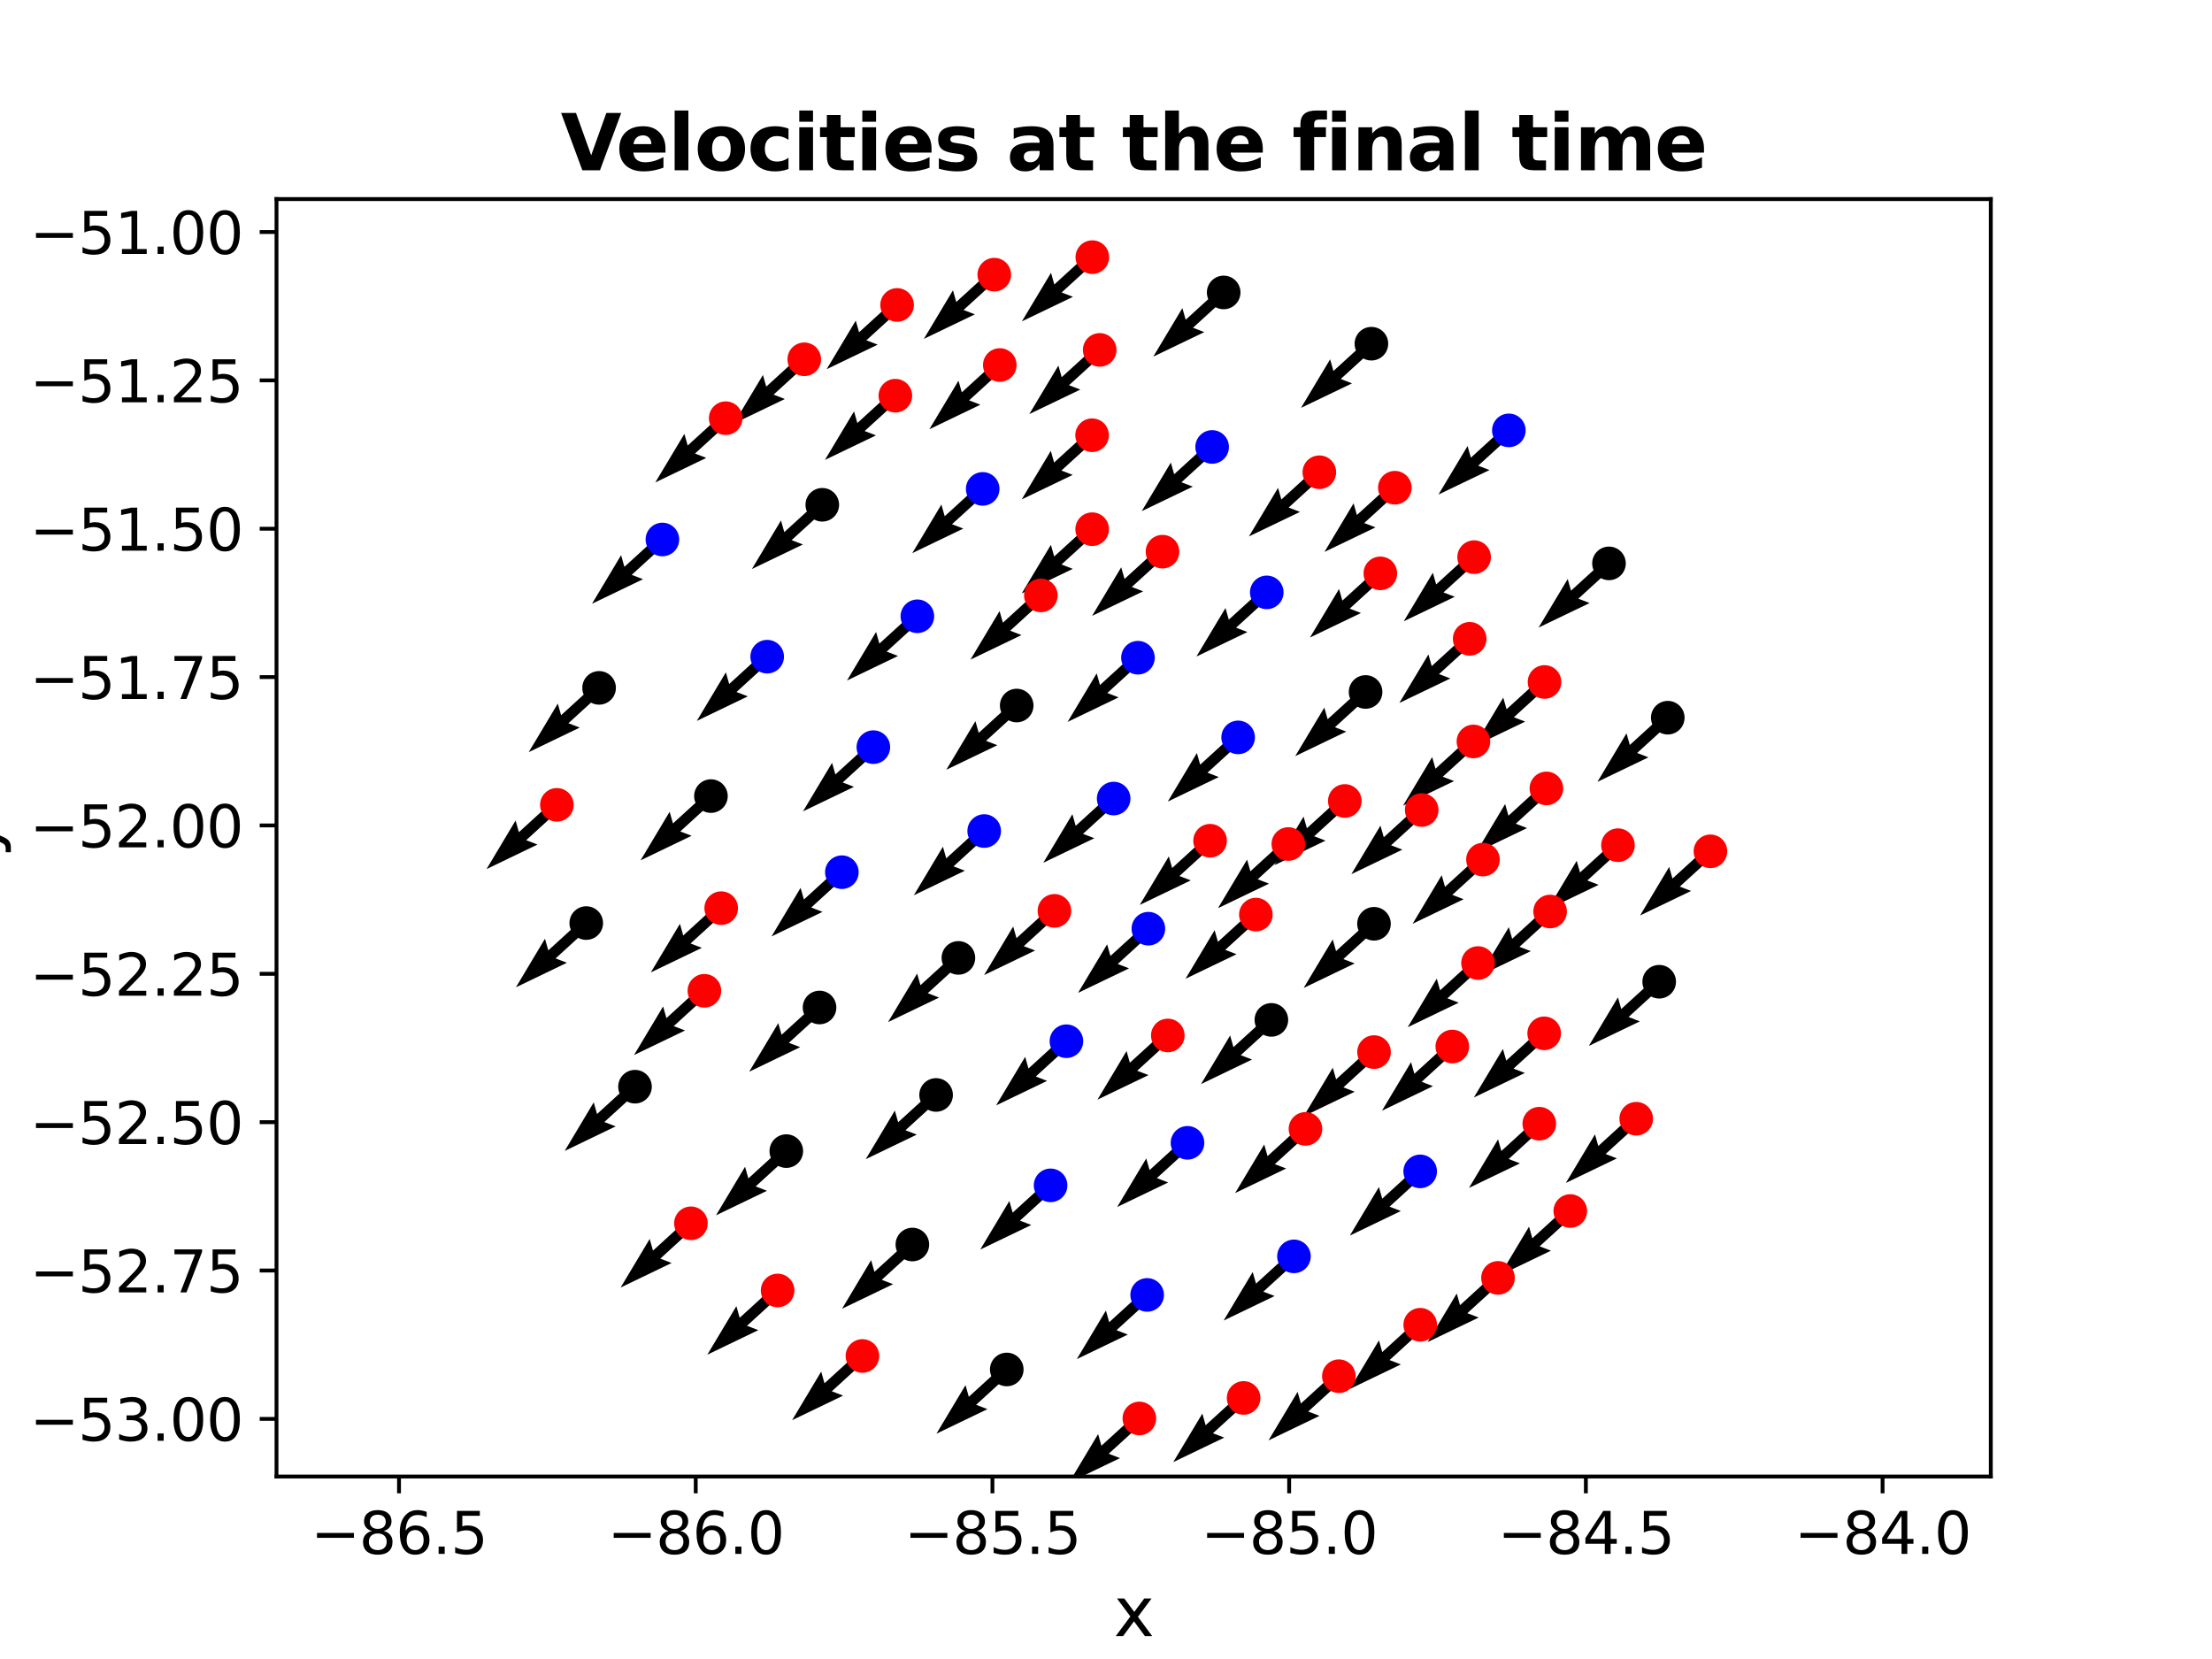 <?xml version="1.0" encoding="utf-8" standalone="no"?>
<!DOCTYPE svg PUBLIC "-//W3C//DTD SVG 1.1//EN"
  "http://www.w3.org/Graphics/SVG/1.1/DTD/svg11.dtd">
<svg xmlns:xlink="http://www.w3.org/1999/xlink" width="460.8pt" height="345.6pt" viewBox="0 0 460.8 345.6" xmlns="http://www.w3.org/2000/svg" version="1.1">
 <defs>
  <style type="text/css">*{stroke-linejoin: round; stroke-linecap: butt}</style>
 </defs>
 <g id="figure_1">
  <g id="patch_1">
   <path d="M 0 345.6 
L 460.8 345.6 
L 460.8 0 
L 0 0 
z
" style="fill: #ffffff"/>
  </g>
  <g id="axes_1">
   <g id="patch_2">
    <path d="M 57.6 307.584 
L 414.72 307.584 
L 414.72 41.472 
L 57.6 41.472 
z
" style="fill: #ffffff"/>
   </g>
   <g id="Quiver_1">
    <path d="M 182.696 156.477 
L 175.547 163.003 
L 177.903 163.91 
L 167.278 169.02 
L 173.336 158.905 
L 174.024 161.334 
L 181.173 154.809 
L 182.696 156.477 
" clip-path="url(#pd599fb9246)"/>
    <path d="M 296.61 244.855 
L 289.466 251.373 
L 291.822 252.281 
L 281.197 257.39 
L 287.255 247.275 
L 287.943 249.705 
L 295.087 243.186 
L 296.61 244.855 
" clip-path="url(#pd599fb9246)"/>
    <path d="M 191.865 129.218 
L 184.713 135.744 
L 187.069 136.651 
L 176.443 141.76 
L 182.502 131.646 
L 183.191 134.075 
L 190.343 127.549 
L 191.865 129.218 
" clip-path="url(#pd599fb9246)"/>
    <path d="M 237.819 137.847 
L 230.669 144.369 
L 233.026 145.276 
L 222.399 150.384 
L 228.459 140.27 
L 229.147 142.7 
L 236.297 136.179 
L 237.819 137.847 
" clip-path="url(#pd599fb9246)"/>
    <path d="M 239.988 194.298 
L 232.845 200.816 
L 235.201 201.724 
L 224.575 206.833 
L 230.634 196.718 
L 231.322 199.148 
L 238.466 192.63 
L 239.988 194.298 
" clip-path="url(#pd599fb9246)"/>
    <path d="M 239.735 270.588 
L 232.59 277.106 
L 234.947 278.014 
L 224.32 283.122 
L 230.38 273.008 
L 231.068 275.438 
L 238.212 268.92 
L 239.735 270.588 
" clip-path="url(#pd599fb9246)"/>
    <path d="M 248.139 238.904 
L 240.997 245.422 
L 243.353 246.329 
L 232.728 251.438 
L 238.786 241.324 
L 239.474 243.753 
L 246.616 237.236 
L 248.139 238.904 
" clip-path="url(#pd599fb9246)"/>
    <path d="M 205.474 102.681 
L 198.319 109.206 
L 200.676 110.114 
L 190.049 115.221 
L 196.11 105.108 
L 196.797 107.538 
L 203.952 101.012 
L 205.474 102.681 
" clip-path="url(#pd599fb9246)"/>
    <path d="M 160.578 137.63 
L 153.425 144.158 
L 155.782 145.065 
L 145.157 150.176 
L 151.214 140.06 
L 151.902 142.49 
L 159.055 135.961 
L 160.578 137.63 
" clip-path="url(#pd599fb9246)"/>
    <path d="M 205.786 173.957 
L 198.639 180.479 
L 200.996 181.386 
L 190.37 186.496 
L 196.428 176.381 
L 197.117 178.811 
L 204.263 172.289 
L 205.786 173.957 
" clip-path="url(#pd599fb9246)"/>
    <path d="M 176.138 182.528 
L 168.99 189.053 
L 171.347 189.959 
L 160.722 195.07 
L 166.779 184.955 
L 167.467 187.384 
L 174.615 180.86 
L 176.138 182.528 
" clip-path="url(#pd599fb9246)"/>
    <path d="M 264.651 124.238 
L 257.501 130.758 
L 259.858 131.666 
L 249.23 136.771 
L 255.292 126.659 
L 255.979 129.089 
L 263.129 122.569 
L 264.651 124.238 
" clip-path="url(#pd599fb9246)"/>
    <path d="M 270.317 262.559 
L 263.173 269.077 
L 265.529 269.984 
L 254.903 275.093 
L 260.962 264.978 
L 261.65 267.408 
L 268.795 260.89 
L 270.317 262.559 
" clip-path="url(#pd599fb9246)"/>
    <path d="M 253.272 93.944 
L 246.117 100.467 
L 248.473 101.375 
L 237.845 106.48 
L 243.908 96.368 
L 244.596 98.798 
L 251.75 92.275 
L 253.272 93.944 
" clip-path="url(#pd599fb9246)"/>
    <path d="M 315.083 90.491 
L 307.932 97.01 
L 310.288 97.918 
L 299.659 103.022 
L 305.723 92.911 
L 306.41 95.341 
L 313.562 88.822 
L 315.083 90.491 
" clip-path="url(#pd599fb9246)"/>
    <path d="M 219.619 247.765 
L 212.477 254.282 
L 214.833 255.189 
L 204.208 260.298 
L 210.266 250.184 
L 210.954 252.613 
L 218.096 246.097 
L 219.619 247.765 
" clip-path="url(#pd599fb9246)"/>
    <path d="M 138.752 113.22 
L 131.596 119.751 
L 133.953 120.658 
L 123.328 125.769 
L 129.385 115.653 
L 130.074 118.083 
L 137.23 111.552 
L 138.752 113.22 
" clip-path="url(#pd599fb9246)"/>
    <path d="M 222.915 217.741 
L 215.772 224.259 
L 218.128 225.166 
L 207.502 230.275 
L 213.561 220.161 
L 214.249 222.59 
L 221.393 216.072 
L 222.915 217.741 
" clip-path="url(#pd599fb9246)"/>
    <path d="M 258.687 154.446 
L 251.541 160.965 
L 253.897 161.872 
L 243.271 166.98 
L 249.331 156.866 
L 250.019 159.296 
L 257.165 152.777 
L 258.687 154.446 
" clip-path="url(#pd599fb9246)"/>
    <path d="M 232.756 167.188 
L 225.61 173.708 
L 227.966 174.616 
L 217.34 179.725 
L 223.399 169.61 
L 224.087 172.04 
L 231.234 165.519 
L 232.756 167.188 
" clip-path="url(#pd599fb9246)"/>
    <path d="M 291.336 102.437 
L 284.184 108.956 
L 286.54 109.864 
L 275.912 114.968 
L 281.976 104.856 
L 282.663 107.286 
L 289.815 100.768 
L 291.336 102.437 
" clip-path="url(#pd599fb9246)"/>
    <path d="M 275.601 99.212 
L 268.449 105.731 
L 270.805 106.64 
L 260.176 111.743 
L 266.24 101.632 
L 266.927 104.062 
L 274.08 97.543 
L 275.601 99.212 
" clip-path="url(#pd599fb9246)"/>
    <path d="M 228.312 54.403 
L 221.155 60.927 
L 223.511 61.835 
L 212.883 66.94 
L 218.946 56.828 
L 219.633 59.258 
L 226.79 52.733 
L 228.312 54.403 
" clip-path="url(#pd599fb9246)"/>
    <path d="M 220.419 190.582 
L 213.274 197.103 
L 215.63 198.01 
L 205.005 203.12 
L 211.063 193.005 
L 211.751 195.435 
L 218.896 188.914 
L 220.419 190.582 
" clip-path="url(#pd599fb9246)"/>
    <path d="M 229.849 73.724 
L 222.693 80.248 
L 225.05 81.156 
L 214.422 86.261 
L 220.485 76.149 
L 221.172 78.579 
L 228.328 72.055 
L 229.849 73.724 
" clip-path="url(#pd599fb9246)"/>
    <path d="M 209.037 76.875 
L 201.879 83.401 
L 204.235 84.309 
L 193.608 89.414 
L 199.67 79.302 
L 200.357 81.732 
L 207.515 75.206 
L 209.037 76.875 
" clip-path="url(#pd599fb9246)"/>
    <path d="M 279.674 287.523 
L 272.523 294.046 
L 274.879 294.953 
L 264.252 300.06 
L 270.313 289.947 
L 271.001 292.377 
L 278.151 285.854 
L 279.674 287.523 
" clip-path="url(#pd599fb9246)"/>
    <path d="M 309.69 179.9 
L 302.545 186.418 
L 304.902 187.325 
L 294.276 192.434 
L 300.335 182.32 
L 301.023 184.749 
L 308.168 178.231 
L 309.69 179.9 
" clip-path="url(#pd599fb9246)"/>
    <path d="M 147.5 207.234 
L 140.351 213.762 
L 142.708 214.668 
L 132.084 219.781 
L 138.139 209.664 
L 138.828 212.094 
L 145.977 205.566 
L 147.5 207.234 
" clip-path="url(#pd599fb9246)"/>
    <path d="M 151 190.018 
L 143.851 196.546 
L 146.208 197.452 
L 135.583 202.565 
L 141.639 192.448 
L 142.328 194.878 
L 149.477 188.35 
L 151 190.018 
" clip-path="url(#pd599fb9246)"/>
    <path d="M 307.703 155.291 
L 300.557 161.809 
L 302.913 162.716 
L 292.286 167.823 
L 298.347 157.71 
L 299.035 160.14 
L 306.181 153.623 
L 307.703 155.291 
" clip-path="url(#pd599fb9246)"/>
    <path d="M 259.827 292.052 
L 252.679 298.571 
L 255.035 299.479 
L 244.408 304.586 
L 250.469 294.473 
L 251.157 296.902 
L 258.305 290.383 
L 259.827 292.052 
" clip-path="url(#pd599fb9246)"/>
    <path d="M 312.826 267.038 
L 305.675 273.561 
L 308.031 274.468 
L 297.405 279.576 
L 303.465 269.462 
L 304.153 271.892 
L 311.303 265.369 
L 312.826 267.038 
" clip-path="url(#pd599fb9246)"/>
    <path d="M 286.997 220.002 
L 279.855 226.519 
L 282.211 227.426 
L 271.585 232.535 
L 277.644 222.42 
L 278.332 224.85 
L 285.475 218.334 
L 286.997 220.002 
" clip-path="url(#pd599fb9246)"/>
    <path d="M 151.937 87.95 
L 144.779 94.481 
L 147.136 95.388 
L 136.51 100.497 
L 142.569 90.383 
L 143.257 92.812 
L 150.415 86.281 
L 151.937 87.95 
" clip-path="url(#pd599fb9246)"/>
    <path d="M 307.85 116.894 
L 300.7 123.412 
L 303.056 124.32 
L 292.428 129.424 
L 298.491 119.313 
L 299.178 121.743 
L 306.329 115.225 
L 307.85 116.894 
" clip-path="url(#pd599fb9246)"/>
    <path d="M 269.143 176.657 
L 261.999 183.174 
L 264.356 184.082 
L 253.729 189.19 
L 259.789 179.076 
L 260.477 181.506 
L 267.621 174.989 
L 269.143 176.657 
" clip-path="url(#pd599fb9246)"/>
    <path d="M 180.423 283.306 
L 173.28 289.828 
L 175.637 290.734 
L 165.012 295.847 
L 171.068 285.73 
L 171.757 288.16 
L 178.9 281.638 
L 180.423 283.306 
" clip-path="url(#pd599fb9246)"/>
    <path d="M 228.28 111.074 
L 221.128 117.597 
L 223.484 118.505 
L 212.857 123.611 
L 218.918 113.498 
L 219.606 115.928 
L 226.758 109.405 
L 228.28 111.074 
" clip-path="url(#pd599fb9246)"/>
    <path d="M 308.664 201.451 
L 301.519 207.971 
L 303.875 208.878 
L 293.25 213.988 
L 299.308 203.873 
L 299.996 206.303 
L 307.141 199.783 
L 308.664 201.451 
" clip-path="url(#pd599fb9246)"/>
    <path d="M 238.111 296.322 
L 230.966 302.842 
L 233.323 303.749 
L 222.697 308.859 
L 228.755 298.744 
L 229.444 301.174 
L 236.588 294.654 
L 238.111 296.322 
" clip-path="url(#pd599fb9246)"/>
    <path d="M 322.441 216.093 
L 315.297 222.613 
L 317.654 223.52 
L 307.028 228.63 
L 313.086 218.515 
L 313.774 220.944 
L 320.919 214.425 
L 322.441 216.093 
" clip-path="url(#pd599fb9246)"/>
    <path d="M 296.619 276.804 
L 289.468 283.327 
L 291.825 284.234 
L 281.198 289.342 
L 287.258 279.229 
L 287.946 281.658 
L 295.096 275.136 
L 296.619 276.804 
" clip-path="url(#pd599fb9246)"/>
    <path d="M 187.28 83.264 
L 180.122 89.793 
L 182.478 90.7 
L 171.851 95.807 
L 177.912 85.694 
L 178.6 88.124 
L 185.757 81.596 
L 187.28 83.264 
" clip-path="url(#pd599fb9246)"/>
    <path d="M 168.305 75.68 
L 161.146 82.21 
L 163.503 83.118 
L 152.876 88.225 
L 158.936 78.112 
L 159.624 80.541 
L 166.782 74.012 
L 168.305 75.68 
" clip-path="url(#pd599fb9246)"/>
    <path d="M 187.641 64.36 
L 180.483 70.888 
L 182.839 71.796 
L 172.212 76.903 
L 178.273 66.79 
L 178.961 69.219 
L 186.119 62.691 
L 187.641 64.36 
" clip-path="url(#pd599fb9246)"/>
    <path d="M 207.887 58.05 
L 200.729 64.576 
L 203.086 65.484 
L 192.458 70.59 
L 198.52 60.477 
L 199.207 62.907 
L 206.365 56.381 
L 207.887 58.05 
" clip-path="url(#pd599fb9246)"/>
    <path d="M 341.618 233.887 
L 334.473 240.404 
L 336.829 241.312 
L 326.202 246.419 
L 332.263 236.306 
L 332.951 238.735 
L 340.096 232.218 
L 341.618 233.887 
" clip-path="url(#pd599fb9246)"/>
    <path d="M 321.425 234.922 
L 314.282 241.443 
L 316.639 242.35 
L 306.014 247.461 
L 312.071 237.345 
L 312.759 239.775 
L 319.902 233.254 
L 321.425 234.922 
" clip-path="url(#pd599fb9246)"/>
    <path d="M 252.845 175.975 
L 245.7 182.493 
L 248.057 183.4 
L 237.431 188.509 
L 243.49 178.395 
L 244.178 180.824 
L 251.323 174.307 
L 252.845 175.975 
" clip-path="url(#pd599fb9246)"/>
    <path d="M 296.928 169.571 
L 289.784 176.088 
L 292.14 176.995 
L 281.514 182.103 
L 287.574 171.989 
L 288.262 174.419 
L 295.406 167.902 
L 296.928 169.571 
" clip-path="url(#pd599fb9246)"/>
    <path d="M 272.713 235.999 
L 265.571 242.515 
L 267.928 243.422 
L 257.302 248.532 
L 263.361 238.417 
L 264.049 240.847 
L 271.191 234.33 
L 272.713 235.999 
" clip-path="url(#pd599fb9246)"/>
    <path d="M 303.302 218.84 
L 296.158 225.359 
L 298.515 226.266 
L 287.89 231.377 
L 293.948 221.261 
L 294.636 223.691 
L 301.779 217.172 
L 303.302 218.84 
" clip-path="url(#pd599fb9246)"/>
    <path d="M 288.31 120.273 
L 281.16 126.791 
L 283.516 127.7 
L 272.888 132.804 
L 278.951 122.692 
L 279.638 125.122 
L 286.788 118.604 
L 288.31 120.273 
" clip-path="url(#pd599fb9246)"/>
    <path d="M 242.931 115.755 
L 235.778 122.278 
L 238.134 123.186 
L 227.507 128.292 
L 233.569 118.179 
L 234.256 120.609 
L 241.409 114.086 
L 242.931 115.755 
" clip-path="url(#pd599fb9246)"/>
    <path d="M 217.592 124.866 
L 210.441 131.389 
L 212.797 132.297 
L 202.171 137.405 
L 208.231 127.291 
L 208.918 129.721 
L 216.069 123.198 
L 217.592 124.866 
" clip-path="url(#pd599fb9246)"/>
    <path d="M 322.904 165.078 
L 315.758 171.596 
L 318.114 172.504 
L 307.487 177.61 
L 313.548 167.497 
L 314.236 169.927 
L 321.382 163.409 
L 322.904 165.078 
" clip-path="url(#pd599fb9246)"/>
    <path d="M 357.074 178.178 
L 349.928 184.694 
L 352.285 185.602 
L 341.657 190.708 
L 347.719 180.595 
L 348.406 183.025 
L 355.552 176.509 
L 357.074 178.178 
" clip-path="url(#pd599fb9246)"/>
    <path d="M 337.813 176.901 
L 330.667 183.419 
L 333.023 184.326 
L 322.396 189.433 
L 328.457 179.32 
L 329.145 181.75 
L 336.291 175.233 
L 337.813 176.901 
" clip-path="url(#pd599fb9246)"/>
    <path d="M 280.912 167.692 
L 273.768 174.208 
L 276.125 175.116 
L 265.498 180.224 
L 271.558 170.11 
L 272.246 172.54 
L 279.39 166.023 
L 280.912 167.692 
" clip-path="url(#pd599fb9246)"/>
    <path d="M 244.036 216.538 
L 236.893 223.056 
L 239.25 223.963 
L 228.624 229.072 
L 234.682 218.958 
L 235.371 221.387 
L 242.514 214.869 
L 244.036 216.538 
" clip-path="url(#pd599fb9246)"/>
    <path d="M 306.922 133.911 
L 299.776 140.427 
L 302.132 141.335 
L 291.504 146.441 
L 297.566 136.328 
L 298.254 138.758 
L 305.4 132.242 
L 306.922 133.911 
" clip-path="url(#pd599fb9246)"/>
    <path d="M 228.266 91.498 
L 221.111 98.021 
L 223.467 98.929 
L 212.839 104.034 
L 218.902 93.922 
L 219.589 96.352 
L 226.745 89.829 
L 228.266 91.498 
" clip-path="url(#pd599fb9246)"/>
    <path d="M 323.677 190.718 
L 316.531 197.236 
L 318.888 198.144 
L 308.261 203.252 
L 314.321 193.138 
L 315.009 195.568 
L 322.155 189.049 
L 323.677 190.718 
" clip-path="url(#pd599fb9246)"/>
    <path d="M 144.697 255.669 
L 137.553 262.195 
L 139.91 263.101 
L 129.287 268.216 
L 135.34 258.098 
L 136.03 260.527 
L 143.173 254.001 
L 144.697 255.669 
" clip-path="url(#pd599fb9246)"/>
    <path d="M 322.513 142.901 
L 315.366 149.419 
L 317.722 150.326 
L 307.095 155.433 
L 313.156 145.32 
L 313.844 147.75 
L 320.991 141.232 
L 322.513 142.901 
" clip-path="url(#pd599fb9246)"/>
    <path d="M 327.883 253.112 
L 320.734 259.634 
L 323.09 260.541 
L 312.464 265.65 
L 318.523 255.536 
L 319.212 257.966 
L 326.36 251.443 
L 327.883 253.112 
" clip-path="url(#pd599fb9246)"/>
    <path d="M 116.768 168.497 
L 109.616 175.028 
L 111.973 175.935 
L 101.35 181.048 
L 107.404 170.931 
L 108.093 173.36 
L 115.245 166.829 
L 116.768 168.497 
" clip-path="url(#pd599fb9246)"/>
    <path d="M 262.381 191.358 
L 255.238 197.875 
L 257.594 198.782 
L 246.968 203.891 
L 253.028 193.777 
L 253.716 196.206 
L 260.859 189.689 
L 262.381 191.358 
" clip-path="url(#pd599fb9246)"/>
    <path d="M 162.755 269.663 
L 155.612 276.187 
L 157.97 277.093 
L 147.346 282.207 
L 153.4 272.09 
L 154.089 274.519 
L 161.232 267.995 
L 162.755 269.663 
" clip-path="url(#pd599fb9246)"/>
    <path d="M 200.414 200.382 
L 193.268 206.903 
L 195.625 207.81 
L 184.999 212.92 
L 191.057 202.805 
L 191.746 205.235 
L 198.892 198.713 
L 200.414 200.382 
" clip-path="url(#pd599fb9246)"/>
    <path d="M 335.943 118.2 
L 328.794 124.717 
L 331.15 125.625 
L 320.521 130.729 
L 326.585 120.618 
L 327.272 123.048 
L 334.421 116.531 
L 335.943 118.2 
" clip-path="url(#pd599fb9246)"/>
    <path d="M 210.489 286.122 
L 203.345 292.643 
L 205.702 293.55 
L 195.077 298.662 
L 201.134 288.546 
L 201.823 290.975 
L 208.966 284.454 
L 210.489 286.122 
" clip-path="url(#pd599fb9246)"/>
    <path d="M 346.4 205.346 
L 339.256 211.863 
L 341.612 212.771 
L 330.985 217.878 
L 337.046 207.764 
L 337.734 210.194 
L 344.878 203.678 
L 346.4 205.346 
" clip-path="url(#pd599fb9246)"/>
    <path d="M 190.824 260.09 
L 183.683 266.61 
L 186.04 267.517 
L 175.416 272.629 
L 181.471 262.513 
L 182.16 264.942 
L 189.301 258.422 
L 190.824 260.09 
" clip-path="url(#pd599fb9246)"/>
    <path d="M 285.237 144.984 
L 278.091 151.501 
L 280.447 152.409 
L 269.82 157.515 
L 275.882 147.403 
L 276.569 149.832 
L 283.715 143.315 
L 285.237 144.984 
" clip-path="url(#pd599fb9246)"/>
    <path d="M 133.044 227.211 
L 125.898 233.739 
L 128.255 234.645 
L 117.632 239.76 
L 123.685 229.642 
L 124.374 232.072 
L 131.521 225.543 
L 133.044 227.211 
" clip-path="url(#pd599fb9246)"/>
    <path d="M 172.059 105.989 
L 164.904 112.518 
L 167.26 113.425 
L 156.634 118.534 
L 162.693 108.419 
L 163.381 110.849 
L 170.537 104.32 
L 172.059 105.989 
" clip-path="url(#pd599fb9246)"/>
    <path d="M 164.564 240.63 
L 157.42 247.154 
L 159.777 248.06 
L 149.153 253.174 
L 155.207 243.057 
L 155.897 245.486 
L 163.041 238.962 
L 164.564 240.63 
" clip-path="url(#pd599fb9246)"/>
    <path d="M 195.767 228.932 
L 188.623 235.452 
L 190.98 236.359 
L 180.355 241.47 
L 186.412 231.354 
L 187.1 233.784 
L 194.244 227.263 
L 195.767 228.932 
" clip-path="url(#pd599fb9246)"/>
    <path d="M 286.988 193.276 
L 279.845 199.793 
L 282.201 200.7 
L 271.575 205.809 
L 277.634 195.695 
L 278.322 198.124 
L 285.466 191.607 
L 286.988 193.276 
" clip-path="url(#pd599fb9246)"/>
    <path d="M 348.188 150.344 
L 341.041 156.86 
L 343.398 157.768 
L 332.77 162.873 
L 338.832 152.761 
L 339.52 155.191 
L 346.667 148.675 
L 348.188 150.344 
" clip-path="url(#pd599fb9246)"/>
    <path d="M 148.863 166.674 
L 141.712 173.202 
L 144.069 174.109 
L 133.444 179.221 
L 139.5 169.105 
L 140.189 171.534 
L 147.34 165.006 
L 148.863 166.674 
" clip-path="url(#pd599fb9246)"/>
    <path d="M 265.611 213.294 
L 258.468 219.812 
L 260.825 220.719 
L 250.199 225.828 
L 256.258 215.713 
L 256.946 218.143 
L 264.089 211.626 
L 265.611 213.294 
" clip-path="url(#pd599fb9246)"/>
    <path d="M 125.564 144.131 
L 118.41 150.663 
L 120.767 151.569 
L 110.143 156.682 
L 116.199 146.565 
L 116.888 148.995 
L 124.041 142.463 
L 125.564 144.131 
" clip-path="url(#pd599fb9246)"/>
    <path d="M 122.889 193.126 
L 115.739 199.656 
L 118.096 200.562 
L 107.473 205.676 
L 113.527 195.559 
L 114.216 197.988 
L 121.366 191.458 
L 122.889 193.126 
" clip-path="url(#pd599fb9246)"/>
    <path d="M 212.558 147.81 
L 205.409 154.333 
L 207.766 155.24 
L 197.139 160.349 
L 203.199 150.234 
L 203.887 152.664 
L 211.036 146.142 
L 212.558 147.81 
" clip-path="url(#pd599fb9246)"/>
    <path d="M 286.45 72.432 
L 279.296 78.953 
L 281.652 79.861 
L 271.024 84.965 
L 277.088 74.853 
L 277.775 77.284 
L 284.928 70.763 
L 286.45 72.432 
" clip-path="url(#pd599fb9246)"/>
    <path d="M 255.675 61.756 
L 248.52 68.279 
L 250.876 69.187 
L 240.248 74.291 
L 246.311 64.18 
L 246.998 66.61 
L 254.153 60.086 
L 255.675 61.756 
" clip-path="url(#pd599fb9246)"/>
    <path d="M 171.486 210.712 
L 164.339 217.236 
L 166.696 218.143 
L 156.071 223.255 
L 162.127 213.139 
L 162.816 215.568 
L 169.963 209.044 
L 171.486 210.712 
" clip-path="url(#pd599fb9246)"/>
   </g>
   <g id="matplotlib.axis_1">
    <g id="xtick_1">
     <g id="line2d_1">
      <defs>
       <path id="m5d29b8a7b2" d="M 0 0 
L 0 3.5 
" style="stroke: #000000; stroke-width: 0.8"/>
      </defs>
      <g>
       <use xlink:href="#m5d29b8a7b2" x="83.122" y="307.584" style="stroke: #000000; stroke-width: 0.8"/>
      </g>
     </g>
     <g id="text_1">
      <!-- −86.5 -->
      <g transform="translate(64.735 323.702) scale(0.12 -0.12)">
       <defs>
        <path id="DejaVuSans-2212" d="M 678 2272 
L 4684 2272 
L 4684 1741 
L 678 1741 
L 678 2272 
z
" transform="scale(0.016)"/>
        <path id="DejaVuSans-38" d="M 2034 2216 
Q 1584 2216 1326 1975 
Q 1069 1734 1069 1313 
Q 1069 891 1326 650 
Q 1584 409 2034 409 
Q 2484 409 2743 651 
Q 3003 894 3003 1313 
Q 3003 1734 2745 1975 
Q 2488 2216 2034 2216 
z
M 1403 2484 
Q 997 2584 770 2862 
Q 544 3141 544 3541 
Q 544 4100 942 4425 
Q 1341 4750 2034 4750 
Q 2731 4750 3128 4425 
Q 3525 4100 3525 3541 
Q 3525 3141 3298 2862 
Q 3072 2584 2669 2484 
Q 3125 2378 3379 2068 
Q 3634 1759 3634 1313 
Q 3634 634 3220 271 
Q 2806 -91 2034 -91 
Q 1263 -91 848 271 
Q 434 634 434 1313 
Q 434 1759 690 2068 
Q 947 2378 1403 2484 
z
M 1172 3481 
Q 1172 3119 1398 2916 
Q 1625 2713 2034 2713 
Q 2441 2713 2670 2916 
Q 2900 3119 2900 3481 
Q 2900 3844 2670 4047 
Q 2441 4250 2034 4250 
Q 1625 4250 1398 4047 
Q 1172 3844 1172 3481 
z
" transform="scale(0.016)"/>
        <path id="DejaVuSans-36" d="M 2113 2584 
Q 1688 2584 1439 2293 
Q 1191 2003 1191 1497 
Q 1191 994 1439 701 
Q 1688 409 2113 409 
Q 2538 409 2786 701 
Q 3034 994 3034 1497 
Q 3034 2003 2786 2293 
Q 2538 2584 2113 2584 
z
M 3366 4563 
L 3366 3988 
Q 3128 4100 2886 4159 
Q 2644 4219 2406 4219 
Q 1781 4219 1451 3797 
Q 1122 3375 1075 2522 
Q 1259 2794 1537 2939 
Q 1816 3084 2150 3084 
Q 2853 3084 3261 2657 
Q 3669 2231 3669 1497 
Q 3669 778 3244 343 
Q 2819 -91 2113 -91 
Q 1303 -91 875 529 
Q 447 1150 447 2328 
Q 447 3434 972 4092 
Q 1497 4750 2381 4750 
Q 2619 4750 2861 4703 
Q 3103 4656 3366 4563 
z
" transform="scale(0.016)"/>
        <path id="DejaVuSans-2e" d="M 684 794 
L 1344 794 
L 1344 0 
L 684 0 
L 684 794 
z
" transform="scale(0.016)"/>
        <path id="DejaVuSans-35" d="M 691 4666 
L 3169 4666 
L 3169 4134 
L 1269 4134 
L 1269 2991 
Q 1406 3038 1543 3061 
Q 1681 3084 1819 3084 
Q 2600 3084 3056 2656 
Q 3513 2228 3513 1497 
Q 3513 744 3044 326 
Q 2575 -91 1722 -91 
Q 1428 -91 1123 -41 
Q 819 9 494 109 
L 494 744 
Q 775 591 1075 516 
Q 1375 441 1709 441 
Q 2250 441 2565 725 
Q 2881 1009 2881 1497 
Q 2881 1984 2565 2268 
Q 2250 2553 1709 2553 
Q 1456 2553 1204 2497 
Q 953 2441 691 2322 
L 691 4666 
z
" transform="scale(0.016)"/>
       </defs>
       <use xlink:href="#DejaVuSans-2212"/>
       <use xlink:href="#DejaVuSans-38" x="83.789"/>
       <use xlink:href="#DejaVuSans-36" x="147.412"/>
       <use xlink:href="#DejaVuSans-2e" x="211.035"/>
       <use xlink:href="#DejaVuSans-35" x="242.822"/>
      </g>
     </g>
    </g>
    <g id="xtick_2">
     <g id="line2d_2">
      <g>
       <use xlink:href="#m5d29b8a7b2" x="144.933" y="307.584" style="stroke: #000000; stroke-width: 0.8"/>
      </g>
     </g>
     <g id="text_2">
      <!-- −86.0 -->
      <g transform="translate(126.546 323.702) scale(0.12 -0.12)">
       <defs>
        <path id="DejaVuSans-30" d="M 2034 4250 
Q 1547 4250 1301 3770 
Q 1056 3291 1056 2328 
Q 1056 1369 1301 889 
Q 1547 409 2034 409 
Q 2525 409 2770 889 
Q 3016 1369 3016 2328 
Q 3016 3291 2770 3770 
Q 2525 4250 2034 4250 
z
M 2034 4750 
Q 2819 4750 3233 4129 
Q 3647 3509 3647 2328 
Q 3647 1150 3233 529 
Q 2819 -91 2034 -91 
Q 1250 -91 836 529 
Q 422 1150 422 2328 
Q 422 3509 836 4129 
Q 1250 4750 2034 4750 
z
" transform="scale(0.016)"/>
       </defs>
       <use xlink:href="#DejaVuSans-2212"/>
       <use xlink:href="#DejaVuSans-38" x="83.789"/>
       <use xlink:href="#DejaVuSans-36" x="147.412"/>
       <use xlink:href="#DejaVuSans-2e" x="211.035"/>
       <use xlink:href="#DejaVuSans-30" x="242.822"/>
      </g>
     </g>
    </g>
    <g id="xtick_3">
     <g id="line2d_3">
      <g>
       <use xlink:href="#m5d29b8a7b2" x="206.744" y="307.584" style="stroke: #000000; stroke-width: 0.8"/>
      </g>
     </g>
     <g id="text_3">
      <!-- −85.5 -->
      <g transform="translate(188.357 323.702) scale(0.12 -0.12)">
       <use xlink:href="#DejaVuSans-2212"/>
       <use xlink:href="#DejaVuSans-38" x="83.789"/>
       <use xlink:href="#DejaVuSans-35" x="147.412"/>
       <use xlink:href="#DejaVuSans-2e" x="211.035"/>
       <use xlink:href="#DejaVuSans-35" x="242.822"/>
      </g>
     </g>
    </g>
    <g id="xtick_4">
     <g id="line2d_4">
      <g>
       <use xlink:href="#m5d29b8a7b2" x="268.555" y="307.584" style="stroke: #000000; stroke-width: 0.8"/>
      </g>
     </g>
     <g id="text_4">
      <!-- −85.0 -->
      <g transform="translate(250.167 323.702) scale(0.12 -0.12)">
       <use xlink:href="#DejaVuSans-2212"/>
       <use xlink:href="#DejaVuSans-38" x="83.789"/>
       <use xlink:href="#DejaVuSans-35" x="147.412"/>
       <use xlink:href="#DejaVuSans-2e" x="211.035"/>
       <use xlink:href="#DejaVuSans-30" x="242.822"/>
      </g>
     </g>
    </g>
    <g id="xtick_5">
     <g id="line2d_5">
      <g>
       <use xlink:href="#m5d29b8a7b2" x="330.365" y="307.584" style="stroke: #000000; stroke-width: 0.8"/>
      </g>
     </g>
     <g id="text_5">
      <!-- −84.5 -->
      <g transform="translate(311.978 323.702) scale(0.12 -0.12)">
       <defs>
        <path id="DejaVuSans-34" d="M 2419 4116 
L 825 1625 
L 2419 1625 
L 2419 4116 
z
M 2253 4666 
L 3047 4666 
L 3047 1625 
L 3713 1625 
L 3713 1100 
L 3047 1100 
L 3047 0 
L 2419 0 
L 2419 1100 
L 313 1100 
L 313 1709 
L 2253 4666 
z
" transform="scale(0.016)"/>
       </defs>
       <use xlink:href="#DejaVuSans-2212"/>
       <use xlink:href="#DejaVuSans-38" x="83.789"/>
       <use xlink:href="#DejaVuSans-34" x="147.412"/>
       <use xlink:href="#DejaVuSans-2e" x="211.035"/>
       <use xlink:href="#DejaVuSans-35" x="242.822"/>
      </g>
     </g>
    </g>
    <g id="xtick_6">
     <g id="line2d_6">
      <g>
       <use xlink:href="#m5d29b8a7b2" x="392.176" y="307.584" style="stroke: #000000; stroke-width: 0.8"/>
      </g>
     </g>
     <g id="text_6">
      <!-- −84.0 -->
      <g transform="translate(373.789 323.702) scale(0.12 -0.12)">
       <use xlink:href="#DejaVuSans-2212"/>
       <use xlink:href="#DejaVuSans-38" x="83.789"/>
       <use xlink:href="#DejaVuSans-34" x="147.412"/>
       <use xlink:href="#DejaVuSans-2e" x="211.035"/>
       <use xlink:href="#DejaVuSans-30" x="242.822"/>
      </g>
     </g>
    </g>
    <g id="text_7">
     <!-- x -->
     <g transform="translate(232.017 340.836) scale(0.14 -0.14)">
      <defs>
       <path id="DejaVuSans-78" d="M 3513 3500 
L 2247 1797 
L 3578 0 
L 2900 0 
L 1881 1375 
L 863 0 
L 184 0 
L 1544 1831 
L 300 3500 
L 978 3500 
L 1906 2253 
L 2834 3500 
L 3513 3500 
z
" transform="scale(0.016)"/>
      </defs>
      <use xlink:href="#DejaVuSans-78"/>
     </g>
    </g>
   </g>
   <g id="matplotlib.axis_2">
    <g id="ytick_1">
     <g id="line2d_7">
      <defs>
       <path id="m4e4d10f02b" d="M 0 0 
L -3.5 0 
" style="stroke: #000000; stroke-width: 0.8"/>
      </defs>
      <g>
       <use xlink:href="#m4e4d10f02b" x="57.6" y="295.578" style="stroke: #000000; stroke-width: 0.8"/>
      </g>
     </g>
     <g id="text_8">
      <!-- −53.00 -->
      <g transform="translate(6.191 300.137) scale(0.12 -0.12)">
       <defs>
        <path id="DejaVuSans-33" d="M 2597 2516 
Q 3050 2419 3304 2112 
Q 3559 1806 3559 1356 
Q 3559 666 3084 287 
Q 2609 -91 1734 -91 
Q 1441 -91 1130 -33 
Q 819 25 488 141 
L 488 750 
Q 750 597 1062 519 
Q 1375 441 1716 441 
Q 2309 441 2620 675 
Q 2931 909 2931 1356 
Q 2931 1769 2642 2001 
Q 2353 2234 1838 2234 
L 1294 2234 
L 1294 2753 
L 1863 2753 
Q 2328 2753 2575 2939 
Q 2822 3125 2822 3475 
Q 2822 3834 2567 4026 
Q 2313 4219 1838 4219 
Q 1578 4219 1281 4162 
Q 984 4106 628 3988 
L 628 4550 
Q 988 4650 1302 4700 
Q 1616 4750 1894 4750 
Q 2613 4750 3031 4423 
Q 3450 4097 3450 3541 
Q 3450 3153 3228 2886 
Q 3006 2619 2597 2516 
z
" transform="scale(0.016)"/>
       </defs>
       <use xlink:href="#DejaVuSans-2212"/>
       <use xlink:href="#DejaVuSans-35" x="83.789"/>
       <use xlink:href="#DejaVuSans-33" x="147.412"/>
       <use xlink:href="#DejaVuSans-2e" x="211.035"/>
       <use xlink:href="#DejaVuSans-30" x="242.822"/>
       <use xlink:href="#DejaVuSans-30" x="306.445"/>
      </g>
     </g>
    </g>
    <g id="ytick_2">
     <g id="line2d_8">
      <g>
       <use xlink:href="#m4e4d10f02b" x="57.6" y="264.672" style="stroke: #000000; stroke-width: 0.8"/>
      </g>
     </g>
     <g id="text_9">
      <!-- −52.75 -->
      <g transform="translate(6.191 269.231) scale(0.12 -0.12)">
       <defs>
        <path id="DejaVuSans-32" d="M 1228 531 
L 3431 531 
L 3431 0 
L 469 0 
L 469 531 
Q 828 903 1448 1529 
Q 2069 2156 2228 2338 
Q 2531 2678 2651 2914 
Q 2772 3150 2772 3378 
Q 2772 3750 2511 3984 
Q 2250 4219 1831 4219 
Q 1534 4219 1204 4116 
Q 875 4013 500 3803 
L 500 4441 
Q 881 4594 1212 4672 
Q 1544 4750 1819 4750 
Q 2544 4750 2975 4387 
Q 3406 4025 3406 3419 
Q 3406 3131 3298 2873 
Q 3191 2616 2906 2266 
Q 2828 2175 2409 1742 
Q 1991 1309 1228 531 
z
" transform="scale(0.016)"/>
        <path id="DejaVuSans-37" d="M 525 4666 
L 3525 4666 
L 3525 4397 
L 1831 0 
L 1172 0 
L 2766 4134 
L 525 4134 
L 525 4666 
z
" transform="scale(0.016)"/>
       </defs>
       <use xlink:href="#DejaVuSans-2212"/>
       <use xlink:href="#DejaVuSans-35" x="83.789"/>
       <use xlink:href="#DejaVuSans-32" x="147.412"/>
       <use xlink:href="#DejaVuSans-2e" x="211.035"/>
       <use xlink:href="#DejaVuSans-37" x="242.822"/>
       <use xlink:href="#DejaVuSans-35" x="306.445"/>
      </g>
     </g>
    </g>
    <g id="ytick_3">
     <g id="line2d_9">
      <g>
       <use xlink:href="#m4e4d10f02b" x="57.6" y="233.767" style="stroke: #000000; stroke-width: 0.8"/>
      </g>
     </g>
     <g id="text_10">
      <!-- −52.50 -->
      <g transform="translate(6.191 238.326) scale(0.12 -0.12)">
       <use xlink:href="#DejaVuSans-2212"/>
       <use xlink:href="#DejaVuSans-35" x="83.789"/>
       <use xlink:href="#DejaVuSans-32" x="147.412"/>
       <use xlink:href="#DejaVuSans-2e" x="211.035"/>
       <use xlink:href="#DejaVuSans-35" x="242.822"/>
       <use xlink:href="#DejaVuSans-30" x="306.445"/>
      </g>
     </g>
    </g>
    <g id="ytick_4">
     <g id="line2d_10">
      <g>
       <use xlink:href="#m4e4d10f02b" x="57.6" y="202.862" style="stroke: #000000; stroke-width: 0.8"/>
      </g>
     </g>
     <g id="text_11">
      <!-- −52.25 -->
      <g transform="translate(6.191 207.421) scale(0.12 -0.12)">
       <use xlink:href="#DejaVuSans-2212"/>
       <use xlink:href="#DejaVuSans-35" x="83.789"/>
       <use xlink:href="#DejaVuSans-32" x="147.412"/>
       <use xlink:href="#DejaVuSans-2e" x="211.035"/>
       <use xlink:href="#DejaVuSans-32" x="242.822"/>
       <use xlink:href="#DejaVuSans-35" x="306.445"/>
      </g>
     </g>
    </g>
    <g id="ytick_5">
     <g id="line2d_11">
      <g>
       <use xlink:href="#m4e4d10f02b" x="57.6" y="171.956" style="stroke: #000000; stroke-width: 0.8"/>
      </g>
     </g>
     <g id="text_12">
      <!-- −52.00 -->
      <g transform="translate(6.191 176.515) scale(0.12 -0.12)">
       <use xlink:href="#DejaVuSans-2212"/>
       <use xlink:href="#DejaVuSans-35" x="83.789"/>
       <use xlink:href="#DejaVuSans-32" x="147.412"/>
       <use xlink:href="#DejaVuSans-2e" x="211.035"/>
       <use xlink:href="#DejaVuSans-30" x="242.822"/>
       <use xlink:href="#DejaVuSans-30" x="306.445"/>
      </g>
     </g>
    </g>
    <g id="ytick_6">
     <g id="line2d_12">
      <g>
       <use xlink:href="#m4e4d10f02b" x="57.6" y="141.051" style="stroke: #000000; stroke-width: 0.8"/>
      </g>
     </g>
     <g id="text_13">
      <!-- −51.75 -->
      <g transform="translate(6.191 145.61) scale(0.12 -0.12)">
       <defs>
        <path id="DejaVuSans-31" d="M 794 531 
L 1825 531 
L 1825 4091 
L 703 3866 
L 703 4441 
L 1819 4666 
L 2450 4666 
L 2450 531 
L 3481 531 
L 3481 0 
L 794 0 
L 794 531 
z
" transform="scale(0.016)"/>
       </defs>
       <use xlink:href="#DejaVuSans-2212"/>
       <use xlink:href="#DejaVuSans-35" x="83.789"/>
       <use xlink:href="#DejaVuSans-31" x="147.412"/>
       <use xlink:href="#DejaVuSans-2e" x="211.035"/>
       <use xlink:href="#DejaVuSans-37" x="242.822"/>
       <use xlink:href="#DejaVuSans-35" x="306.445"/>
      </g>
     </g>
    </g>
    <g id="ytick_7">
     <g id="line2d_13">
      <g>
       <use xlink:href="#m4e4d10f02b" x="57.6" y="110.146" style="stroke: #000000; stroke-width: 0.8"/>
      </g>
     </g>
     <g id="text_14">
      <!-- −51.50 -->
      <g transform="translate(6.191 114.705) scale(0.12 -0.12)">
       <use xlink:href="#DejaVuSans-2212"/>
       <use xlink:href="#DejaVuSans-35" x="83.789"/>
       <use xlink:href="#DejaVuSans-31" x="147.412"/>
       <use xlink:href="#DejaVuSans-2e" x="211.035"/>
       <use xlink:href="#DejaVuSans-35" x="242.822"/>
       <use xlink:href="#DejaVuSans-30" x="306.445"/>
      </g>
     </g>
    </g>
    <g id="ytick_8">
     <g id="line2d_14">
      <g>
       <use xlink:href="#m4e4d10f02b" x="57.6" y="79.24" style="stroke: #000000; stroke-width: 0.8"/>
      </g>
     </g>
     <g id="text_15">
      <!-- −51.25 -->
      <g transform="translate(6.191 83.799) scale(0.12 -0.12)">
       <use xlink:href="#DejaVuSans-2212"/>
       <use xlink:href="#DejaVuSans-35" x="83.789"/>
       <use xlink:href="#DejaVuSans-31" x="147.412"/>
       <use xlink:href="#DejaVuSans-2e" x="211.035"/>
       <use xlink:href="#DejaVuSans-32" x="242.822"/>
       <use xlink:href="#DejaVuSans-35" x="306.445"/>
      </g>
     </g>
    </g>
    <g id="ytick_9">
     <g id="line2d_15">
      <g>
       <use xlink:href="#m4e4d10f02b" x="57.6" y="48.335" style="stroke: #000000; stroke-width: 0.8"/>
      </g>
     </g>
     <g id="text_16">
      <!-- −51.00 -->
      <g transform="translate(6.191 52.894) scale(0.12 -0.12)">
       <use xlink:href="#DejaVuSans-2212"/>
       <use xlink:href="#DejaVuSans-35" x="83.789"/>
       <use xlink:href="#DejaVuSans-31" x="147.412"/>
       <use xlink:href="#DejaVuSans-2e" x="211.035"/>
       <use xlink:href="#DejaVuSans-30" x="242.822"/>
       <use xlink:href="#DejaVuSans-30" x="306.445"/>
      </g>
     </g>
    </g>
    <g id="text_17">
     <!-- y -->
     <g transform="translate(-0.721 178.671) rotate(-90) scale(0.14 -0.14)">
      <defs>
       <path id="DejaVuSans-79" d="M 2059 -325 
Q 1816 -950 1584 -1140 
Q 1353 -1331 966 -1331 
L 506 -1331 
L 506 -850 
L 844 -850 
Q 1081 -850 1212 -737 
Q 1344 -625 1503 -206 
L 1606 56 
L 191 3500 
L 800 3500 
L 1894 763 
L 2988 3500 
L 3597 3500 
L 2059 -325 
z
" transform="scale(0.016)"/>
      </defs>
      <use xlink:href="#DejaVuSans-79"/>
     </g>
    </g>
   </g>
   <g id="line2d_16">
    <defs>
     <path id="m49de5a2829" d="M 0 3 
C 0.796 3 1.559 2.684 2.121 2.121 
C 2.684 1.559 3 0.796 3 0 
C 3 -0.796 2.684 -1.559 2.121 -2.121 
C 1.559 -2.684 0.796 -3 0 -3 
C -0.796 -3 -1.559 -2.684 -2.121 -2.121 
C -2.684 -1.559 -3 -0.796 -3 0 
C -3 0.796 -2.684 1.559 -2.121 2.121 
C -1.559 2.684 -0.796 3 0 3 
z
" style="stroke: #0000ff"/>
    </defs>
    <g clip-path="url(#pd599fb9246)">
     <use xlink:href="#m49de5a2829" x="181.935" y="155.643" style="fill: #0000ff; stroke: #0000ff"/>
     <use xlink:href="#m49de5a2829" x="295.849" y="244.021" style="fill: #0000ff; stroke: #0000ff"/>
     <use xlink:href="#m49de5a2829" x="191.104" y="128.384" style="fill: #0000ff; stroke: #0000ff"/>
     <use xlink:href="#m49de5a2829" x="237.058" y="137.013" style="fill: #0000ff; stroke: #0000ff"/>
     <use xlink:href="#m49de5a2829" x="239.227" y="193.464" style="fill: #0000ff; stroke: #0000ff"/>
     <use xlink:href="#m49de5a2829" x="238.974" y="269.754" style="fill: #0000ff; stroke: #0000ff"/>
     <use xlink:href="#m49de5a2829" x="247.377" y="238.07" style="fill: #0000ff; stroke: #0000ff"/>
     <use xlink:href="#m49de5a2829" x="204.713" y="101.846" style="fill: #0000ff; stroke: #0000ff"/>
     <use xlink:href="#m49de5a2829" x="159.817" y="136.796" style="fill: #0000ff; stroke: #0000ff"/>
     <use xlink:href="#m49de5a2829" x="205.025" y="173.123" style="fill: #0000ff; stroke: #0000ff"/>
     <use xlink:href="#m49de5a2829" x="175.377" y="181.694" style="fill: #0000ff; stroke: #0000ff"/>
     <use xlink:href="#m49de5a2829" x="263.89" y="123.404" style="fill: #0000ff; stroke: #0000ff"/>
     <use xlink:href="#m49de5a2829" x="269.556" y="261.724" style="fill: #0000ff; stroke: #0000ff"/>
     <use xlink:href="#m49de5a2829" x="252.511" y="93.109" style="fill: #0000ff; stroke: #0000ff"/>
     <use xlink:href="#m49de5a2829" x="314.323" y="89.657" style="fill: #0000ff; stroke: #0000ff"/>
     <use xlink:href="#m49de5a2829" x="218.857" y="246.931" style="fill: #0000ff; stroke: #0000ff"/>
     <use xlink:href="#m49de5a2829" x="137.991" y="112.386" style="fill: #0000ff; stroke: #0000ff"/>
     <use xlink:href="#m49de5a2829" x="222.154" y="216.907" style="fill: #0000ff; stroke: #0000ff"/>
     <use xlink:href="#m49de5a2829" x="257.926" y="153.612" style="fill: #0000ff; stroke: #0000ff"/>
     <use xlink:href="#m49de5a2829" x="231.995" y="166.354" style="fill: #0000ff; stroke: #0000ff"/>
    </g>
   </g>
   <g id="line2d_17">
    <defs>
     <path id="mef70e9f7c9" d="M 0 3 
C 0.796 3 1.559 2.684 2.121 2.121 
C 2.684 1.559 3 0.796 3 0 
C 3 -0.796 2.684 -1.559 2.121 -2.121 
C 1.559 -2.684 0.796 -3 0 -3 
C -0.796 -3 -1.559 -2.684 -2.121 -2.121 
C -2.684 -1.559 -3 -0.796 -3 0 
C -3 0.796 -2.684 1.559 -2.121 2.121 
C -1.559 2.684 -0.796 3 0 3 
z
" style="stroke: #ff0000"/>
    </defs>
    <g clip-path="url(#pd599fb9246)">
     <use xlink:href="#mef70e9f7c9" x="290.576" y="101.602" style="fill: #ff0000; stroke: #ff0000"/>
     <use xlink:href="#mef70e9f7c9" x="274.841" y="98.377" style="fill: #ff0000; stroke: #ff0000"/>
     <use xlink:href="#mef70e9f7c9" x="227.551" y="53.568" style="fill: #ff0000; stroke: #ff0000"/>
     <use xlink:href="#mef70e9f7c9" x="219.658" y="189.748" style="fill: #ff0000; stroke: #ff0000"/>
     <use xlink:href="#mef70e9f7c9" x="229.089" y="72.89" style="fill: #ff0000; stroke: #ff0000"/>
     <use xlink:href="#mef70e9f7c9" x="208.276" y="76.04" style="fill: #ff0000; stroke: #ff0000"/>
     <use xlink:href="#mef70e9f7c9" x="278.913" y="286.689" style="fill: #ff0000; stroke: #ff0000"/>
     <use xlink:href="#mef70e9f7c9" x="308.929" y="179.066" style="fill: #ff0000; stroke: #ff0000"/>
     <use xlink:href="#mef70e9f7c9" x="146.738" y="206.4" style="fill: #ff0000; stroke: #ff0000"/>
     <use xlink:href="#mef70e9f7c9" x="150.238" y="189.184" style="fill: #ff0000; stroke: #ff0000"/>
     <use xlink:href="#mef70e9f7c9" x="306.942" y="154.457" style="fill: #ff0000; stroke: #ff0000"/>
     <use xlink:href="#mef70e9f7c9" x="259.066" y="291.217" style="fill: #ff0000; stroke: #ff0000"/>
     <use xlink:href="#mef70e9f7c9" x="312.064" y="266.203" style="fill: #ff0000; stroke: #ff0000"/>
     <use xlink:href="#mef70e9f7c9" x="286.236" y="219.168" style="fill: #ff0000; stroke: #ff0000"/>
     <use xlink:href="#mef70e9f7c9" x="151.176" y="87.116" style="fill: #ff0000; stroke: #ff0000"/>
     <use xlink:href="#mef70e9f7c9" x="307.089" y="116.06" style="fill: #ff0000; stroke: #ff0000"/>
     <use xlink:href="#mef70e9f7c9" x="268.382" y="175.823" style="fill: #ff0000; stroke: #ff0000"/>
     <use xlink:href="#mef70e9f7c9" x="179.662" y="282.472" style="fill: #ff0000; stroke: #ff0000"/>
     <use xlink:href="#mef70e9f7c9" x="227.519" y="110.24" style="fill: #ff0000; stroke: #ff0000"/>
     <use xlink:href="#mef70e9f7c9" x="307.902" y="200.617" style="fill: #ff0000; stroke: #ff0000"/>
     <use xlink:href="#mef70e9f7c9" x="237.349" y="295.488" style="fill: #ff0000; stroke: #ff0000"/>
     <use xlink:href="#mef70e9f7c9" x="321.68" y="215.259" style="fill: #ff0000; stroke: #ff0000"/>
     <use xlink:href="#mef70e9f7c9" x="295.857" y="275.97" style="fill: #ff0000; stroke: #ff0000"/>
     <use xlink:href="#mef70e9f7c9" x="186.519" y="82.43" style="fill: #ff0000; stroke: #ff0000"/>
     <use xlink:href="#mef70e9f7c9" x="167.544" y="74.846" style="fill: #ff0000; stroke: #ff0000"/>
     <use xlink:href="#mef70e9f7c9" x="186.88" y="63.526" style="fill: #ff0000; stroke: #ff0000"/>
     <use xlink:href="#mef70e9f7c9" x="207.126" y="57.215" style="fill: #ff0000; stroke: #ff0000"/>
     <use xlink:href="#mef70e9f7c9" x="340.857" y="233.052" style="fill: #ff0000; stroke: #ff0000"/>
     <use xlink:href="#mef70e9f7c9" x="320.664" y="234.088" style="fill: #ff0000; stroke: #ff0000"/>
     <use xlink:href="#mef70e9f7c9" x="252.084" y="175.141" style="fill: #ff0000; stroke: #ff0000"/>
     <use xlink:href="#mef70e9f7c9" x="296.167" y="168.737" style="fill: #ff0000; stroke: #ff0000"/>
     <use xlink:href="#mef70e9f7c9" x="271.952" y="235.164" style="fill: #ff0000; stroke: #ff0000"/>
     <use xlink:href="#mef70e9f7c9" x="302.541" y="218.006" style="fill: #ff0000; stroke: #ff0000"/>
     <use xlink:href="#mef70e9f7c9" x="287.549" y="119.439" style="fill: #ff0000; stroke: #ff0000"/>
     <use xlink:href="#mef70e9f7c9" x="242.17" y="114.92" style="fill: #ff0000; stroke: #ff0000"/>
     <use xlink:href="#mef70e9f7c9" x="216.83" y="124.032" style="fill: #ff0000; stroke: #ff0000"/>
     <use xlink:href="#mef70e9f7c9" x="322.143" y="164.244" style="fill: #ff0000; stroke: #ff0000"/>
     <use xlink:href="#mef70e9f7c9" x="356.313" y="177.344" style="fill: #ff0000; stroke: #ff0000"/>
     <use xlink:href="#mef70e9f7c9" x="337.052" y="176.067" style="fill: #ff0000; stroke: #ff0000"/>
     <use xlink:href="#mef70e9f7c9" x="280.151" y="166.858" style="fill: #ff0000; stroke: #ff0000"/>
     <use xlink:href="#mef70e9f7c9" x="243.275" y="215.703" style="fill: #ff0000; stroke: #ff0000"/>
     <use xlink:href="#mef70e9f7c9" x="306.161" y="133.076" style="fill: #ff0000; stroke: #ff0000"/>
     <use xlink:href="#mef70e9f7c9" x="227.505" y="90.663" style="fill: #ff0000; stroke: #ff0000"/>
     <use xlink:href="#mef70e9f7c9" x="322.916" y="189.883" style="fill: #ff0000; stroke: #ff0000"/>
     <use xlink:href="#mef70e9f7c9" x="143.935" y="254.835" style="fill: #ff0000; stroke: #ff0000"/>
     <use xlink:href="#mef70e9f7c9" x="321.752" y="142.066" style="fill: #ff0000; stroke: #ff0000"/>
     <use xlink:href="#mef70e9f7c9" x="327.121" y="252.277" style="fill: #ff0000; stroke: #ff0000"/>
     <use xlink:href="#mef70e9f7c9" x="116.007" y="167.663" style="fill: #ff0000; stroke: #ff0000"/>
     <use xlink:href="#mef70e9f7c9" x="261.62" y="190.524" style="fill: #ff0000; stroke: #ff0000"/>
     <use xlink:href="#mef70e9f7c9" x="161.993" y="268.829" style="fill: #ff0000; stroke: #ff0000"/>
    </g>
   </g>
   <g id="line2d_18">
    <defs>
     <path id="m10671d7649" d="M 0 3 
C 0.796 3 1.559 2.684 2.121 2.121 
C 2.684 1.559 3 0.796 3 0 
C 3 -0.796 2.684 -1.559 2.121 -2.121 
C 1.559 -2.684 0.796 -3 0 -3 
C -0.796 -3 -1.559 -2.684 -2.121 -2.121 
C -2.684 -1.559 -3 -0.796 -3 0 
C -3 0.796 -2.684 1.559 -2.121 2.121 
C -1.559 2.684 -0.796 3 0 3 
z
" style="stroke: #000000"/>
    </defs>
    <g clip-path="url(#pd599fb9246)">
     <use xlink:href="#m10671d7649" x="199.653" y="199.548" style="stroke: #000000"/>
     <use xlink:href="#m10671d7649" x="335.182" y="117.365" style="stroke: #000000"/>
     <use xlink:href="#m10671d7649" x="209.728" y="285.288" style="stroke: #000000"/>
     <use xlink:href="#m10671d7649" x="345.639" y="204.512" style="stroke: #000000"/>
     <use xlink:href="#m10671d7649" x="190.063" y="259.256" style="stroke: #000000"/>
     <use xlink:href="#m10671d7649" x="284.476" y="144.15" style="stroke: #000000"/>
     <use xlink:href="#m10671d7649" x="132.283" y="226.377" style="stroke: #000000"/>
     <use xlink:href="#m10671d7649" x="171.298" y="105.155" style="stroke: #000000"/>
     <use xlink:href="#m10671d7649" x="163.802" y="239.796" style="stroke: #000000"/>
     <use xlink:href="#m10671d7649" x="195.006" y="228.098" style="stroke: #000000"/>
     <use xlink:href="#m10671d7649" x="286.227" y="192.442" style="stroke: #000000"/>
     <use xlink:href="#m10671d7649" x="347.428" y="149.509" style="stroke: #000000"/>
     <use xlink:href="#m10671d7649" x="148.101" y="165.84" style="stroke: #000000"/>
     <use xlink:href="#m10671d7649" x="264.85" y="212.46" style="stroke: #000000"/>
     <use xlink:href="#m10671d7649" x="124.803" y="143.297" style="stroke: #000000"/>
     <use xlink:href="#m10671d7649" x="122.127" y="192.292" style="stroke: #000000"/>
     <use xlink:href="#m10671d7649" x="211.797" y="146.976" style="stroke: #000000"/>
     <use xlink:href="#m10671d7649" x="285.689" y="71.598" style="stroke: #000000"/>
     <use xlink:href="#m10671d7649" x="254.914" y="60.921" style="stroke: #000000"/>
     <use xlink:href="#m10671d7649" x="170.725" y="209.878" style="stroke: #000000"/>
    </g>
   </g>
   <g id="patch_3">
    <path d="M 57.6 307.584 
L 57.6 41.472 
" style="fill: none; stroke: #000000; stroke-width: 0.8; stroke-linejoin: miter; stroke-linecap: square"/>
   </g>
   <g id="patch_4">
    <path d="M 414.72 307.584 
L 414.72 41.472 
" style="fill: none; stroke: #000000; stroke-width: 0.8; stroke-linejoin: miter; stroke-linecap: square"/>
   </g>
   <g id="patch_5">
    <path d="M 57.6 307.584 
L 414.72 307.584 
" style="fill: none; stroke: #000000; stroke-width: 0.8; stroke-linejoin: miter; stroke-linecap: square"/>
   </g>
   <g id="patch_6">
    <path d="M 57.6 41.472 
L 414.72 41.472 
" style="fill: none; stroke: #000000; stroke-width: 0.8; stroke-linejoin: miter; stroke-linecap: square"/>
   </g>
   <g id="text_18">
    <!-- Velocities at the final time -->
    <g transform="translate(116.81 35.472) scale(0.16 -0.16)">
     <defs>
      <path id="DejaVuSans-Bold-56" d="M 31 4666 
L 1241 4666 
L 2478 1222 
L 3713 4666 
L 4922 4666 
L 3194 0 
L 1759 0 
L 31 4666 
z
" transform="scale(0.016)"/>
      <path id="DejaVuSans-Bold-65" d="M 4031 1759 
L 4031 1441 
L 1416 1441 
Q 1456 1047 1700 850 
Q 1944 653 2381 653 
Q 2734 653 3104 758 
Q 3475 863 3866 1075 
L 3866 213 
Q 3469 63 3072 -14 
Q 2675 -91 2278 -91 
Q 1328 -91 801 392 
Q 275 875 275 1747 
Q 275 2603 792 3093 
Q 1309 3584 2216 3584 
Q 3041 3584 3536 3087 
Q 4031 2591 4031 1759 
z
M 2881 2131 
Q 2881 2450 2695 2645 
Q 2509 2841 2209 2841 
Q 1884 2841 1681 2658 
Q 1478 2475 1428 2131 
L 2881 2131 
z
" transform="scale(0.016)"/>
      <path id="DejaVuSans-Bold-6c" d="M 538 4863 
L 1656 4863 
L 1656 0 
L 538 0 
L 538 4863 
z
" transform="scale(0.016)"/>
      <path id="DejaVuSans-Bold-6f" d="M 2203 2784 
Q 1831 2784 1636 2517 
Q 1441 2250 1441 1747 
Q 1441 1244 1636 976 
Q 1831 709 2203 709 
Q 2569 709 2762 976 
Q 2956 1244 2956 1747 
Q 2956 2250 2762 2517 
Q 2569 2784 2203 2784 
z
M 2203 3584 
Q 3106 3584 3614 3096 
Q 4122 2609 4122 1747 
Q 4122 884 3614 396 
Q 3106 -91 2203 -91 
Q 1297 -91 786 396 
Q 275 884 275 1747 
Q 275 2609 786 3096 
Q 1297 3584 2203 3584 
z
" transform="scale(0.016)"/>
      <path id="DejaVuSans-Bold-63" d="M 3366 3391 
L 3366 2478 
Q 3138 2634 2908 2709 
Q 2678 2784 2431 2784 
Q 1963 2784 1702 2511 
Q 1441 2238 1441 1747 
Q 1441 1256 1702 982 
Q 1963 709 2431 709 
Q 2694 709 2930 787 
Q 3166 866 3366 1019 
L 3366 103 
Q 3103 6 2833 -42 
Q 2563 -91 2291 -91 
Q 1344 -91 809 395 
Q 275 881 275 1747 
Q 275 2613 809 3098 
Q 1344 3584 2291 3584 
Q 2566 3584 2833 3536 
Q 3100 3488 3366 3391 
z
" transform="scale(0.016)"/>
      <path id="DejaVuSans-Bold-69" d="M 538 3500 
L 1656 3500 
L 1656 0 
L 538 0 
L 538 3500 
z
M 538 4863 
L 1656 4863 
L 1656 3950 
L 538 3950 
L 538 4863 
z
" transform="scale(0.016)"/>
      <path id="DejaVuSans-Bold-74" d="M 1759 4494 
L 1759 3500 
L 2913 3500 
L 2913 2700 
L 1759 2700 
L 1759 1216 
Q 1759 972 1856 886 
Q 1953 800 2241 800 
L 2816 800 
L 2816 0 
L 1856 0 
Q 1194 0 917 276 
Q 641 553 641 1216 
L 641 2700 
L 84 2700 
L 84 3500 
L 641 3500 
L 641 4494 
L 1759 4494 
z
" transform="scale(0.016)"/>
      <path id="DejaVuSans-Bold-73" d="M 3272 3391 
L 3272 2541 
Q 2913 2691 2578 2766 
Q 2244 2841 1947 2841 
Q 1628 2841 1473 2761 
Q 1319 2681 1319 2516 
Q 1319 2381 1436 2309 
Q 1553 2238 1856 2203 
L 2053 2175 
Q 2913 2066 3209 1816 
Q 3506 1566 3506 1031 
Q 3506 472 3093 190 
Q 2681 -91 1863 -91 
Q 1516 -91 1145 -36 
Q 775 19 384 128 
L 384 978 
Q 719 816 1070 734 
Q 1422 653 1784 653 
Q 2113 653 2278 743 
Q 2444 834 2444 1013 
Q 2444 1163 2330 1236 
Q 2216 1309 1875 1350 
L 1678 1375 
Q 931 1469 631 1722 
Q 331 1975 331 2491 
Q 331 3047 712 3315 
Q 1094 3584 1881 3584 
Q 2191 3584 2531 3537 
Q 2872 3491 3272 3391 
z
" transform="scale(0.016)"/>
      <path id="DejaVuSans-Bold-20" transform="scale(0.016)"/>
      <path id="DejaVuSans-Bold-61" d="M 2106 1575 
Q 1756 1575 1579 1456 
Q 1403 1338 1403 1106 
Q 1403 894 1545 773 
Q 1688 653 1941 653 
Q 2256 653 2472 879 
Q 2688 1106 2688 1447 
L 2688 1575 
L 2106 1575 
z
M 3816 1997 
L 3816 0 
L 2688 0 
L 2688 519 
Q 2463 200 2181 54 
Q 1900 -91 1497 -91 
Q 953 -91 614 226 
Q 275 544 275 1050 
Q 275 1666 698 1953 
Q 1122 2241 2028 2241 
L 2688 2241 
L 2688 2328 
Q 2688 2594 2478 2717 
Q 2269 2841 1825 2841 
Q 1466 2841 1156 2769 
Q 847 2697 581 2553 
L 581 3406 
Q 941 3494 1303 3539 
Q 1666 3584 2028 3584 
Q 2975 3584 3395 3211 
Q 3816 2838 3816 1997 
z
" transform="scale(0.016)"/>
      <path id="DejaVuSans-Bold-68" d="M 4056 2131 
L 4056 0 
L 2931 0 
L 2931 347 
L 2931 1625 
Q 2931 2084 2911 2256 
Q 2891 2428 2841 2509 
Q 2775 2619 2662 2680 
Q 2550 2741 2406 2741 
Q 2056 2741 1856 2470 
Q 1656 2200 1656 1722 
L 1656 0 
L 538 0 
L 538 4863 
L 1656 4863 
L 1656 2988 
Q 1909 3294 2193 3439 
Q 2478 3584 2822 3584 
Q 3428 3584 3742 3212 
Q 4056 2841 4056 2131 
z
" transform="scale(0.016)"/>
      <path id="DejaVuSans-Bold-66" d="M 2841 4863 
L 2841 4128 
L 2222 4128 
Q 1984 4128 1890 4042 
Q 1797 3956 1797 3744 
L 1797 3500 
L 2753 3500 
L 2753 2700 
L 1797 2700 
L 1797 0 
L 678 0 
L 678 2700 
L 122 2700 
L 122 3500 
L 678 3500 
L 678 3744 
Q 678 4316 997 4589 
Q 1316 4863 1984 4863 
L 2841 4863 
z
" transform="scale(0.016)"/>
      <path id="DejaVuSans-Bold-6e" d="M 4056 2131 
L 4056 0 
L 2931 0 
L 2931 347 
L 2931 1631 
Q 2931 2084 2911 2256 
Q 2891 2428 2841 2509 
Q 2775 2619 2662 2680 
Q 2550 2741 2406 2741 
Q 2056 2741 1856 2470 
Q 1656 2200 1656 1722 
L 1656 0 
L 538 0 
L 538 3500 
L 1656 3500 
L 1656 2988 
Q 1909 3294 2193 3439 
Q 2478 3584 2822 3584 
Q 3428 3584 3742 3212 
Q 4056 2841 4056 2131 
z
" transform="scale(0.016)"/>
      <path id="DejaVuSans-Bold-6d" d="M 3781 2919 
Q 3994 3244 4286 3414 
Q 4578 3584 4928 3584 
Q 5531 3584 5847 3212 
Q 6163 2841 6163 2131 
L 6163 0 
L 5038 0 
L 5038 1825 
Q 5041 1866 5042 1909 
Q 5044 1953 5044 2034 
Q 5044 2406 4934 2573 
Q 4825 2741 4581 2741 
Q 4263 2741 4089 2478 
Q 3916 2216 3909 1719 
L 3909 0 
L 2784 0 
L 2784 1825 
Q 2784 2406 2684 2573 
Q 2584 2741 2328 2741 
Q 2006 2741 1831 2477 
Q 1656 2213 1656 1722 
L 1656 0 
L 531 0 
L 531 3500 
L 1656 3500 
L 1656 2988 
Q 1863 3284 2130 3434 
Q 2397 3584 2719 3584 
Q 3081 3584 3359 3409 
Q 3638 3234 3781 2919 
z
" transform="scale(0.016)"/>
     </defs>
     <use xlink:href="#DejaVuSans-Bold-56"/>
     <use xlink:href="#DejaVuSans-Bold-65" x="71.893"/>
     <use xlink:href="#DejaVuSans-Bold-6c" x="139.715"/>
     <use xlink:href="#DejaVuSans-Bold-6f" x="173.992"/>
     <use xlink:href="#DejaVuSans-Bold-63" x="242.693"/>
     <use xlink:href="#DejaVuSans-Bold-69" x="301.971"/>
     <use xlink:href="#DejaVuSans-Bold-74" x="336.248"/>
     <use xlink:href="#DejaVuSans-Bold-69" x="384.051"/>
     <use xlink:href="#DejaVuSans-Bold-65" x="418.328"/>
     <use xlink:href="#DejaVuSans-Bold-73" x="486.15"/>
     <use xlink:href="#DejaVuSans-Bold-20" x="545.672"/>
     <use xlink:href="#DejaVuSans-Bold-61" x="580.486"/>
     <use xlink:href="#DejaVuSans-Bold-74" x="647.967"/>
     <use xlink:href="#DejaVuSans-Bold-20" x="695.77"/>
     <use xlink:href="#DejaVuSans-Bold-74" x="730.584"/>
     <use xlink:href="#DejaVuSans-Bold-68" x="778.387"/>
     <use xlink:href="#DejaVuSans-Bold-65" x="849.578"/>
     <use xlink:href="#DejaVuSans-Bold-20" x="917.4"/>
     <use xlink:href="#DejaVuSans-Bold-66" x="952.215"/>
     <use xlink:href="#DejaVuSans-Bold-69" x="995.721"/>
     <use xlink:href="#DejaVuSans-Bold-6e" x="1029.998"/>
     <use xlink:href="#DejaVuSans-Bold-61" x="1101.189"/>
     <use xlink:href="#DejaVuSans-Bold-6c" x="1168.67"/>
     <use xlink:href="#DejaVuSans-Bold-20" x="1202.947"/>
     <use xlink:href="#DejaVuSans-Bold-74" x="1237.762"/>
     <use xlink:href="#DejaVuSans-Bold-69" x="1285.564"/>
     <use xlink:href="#DejaVuSans-Bold-6d" x="1319.842"/>
     <use xlink:href="#DejaVuSans-Bold-65" x="1424.041"/>
    </g>
   </g>
  </g>
 </g>
 <defs>
  <clipPath id="pd599fb9246">
   <rect x="57.6" y="41.472" width="357.12" height="266.112"/>
  </clipPath>
 </defs>
</svg>
